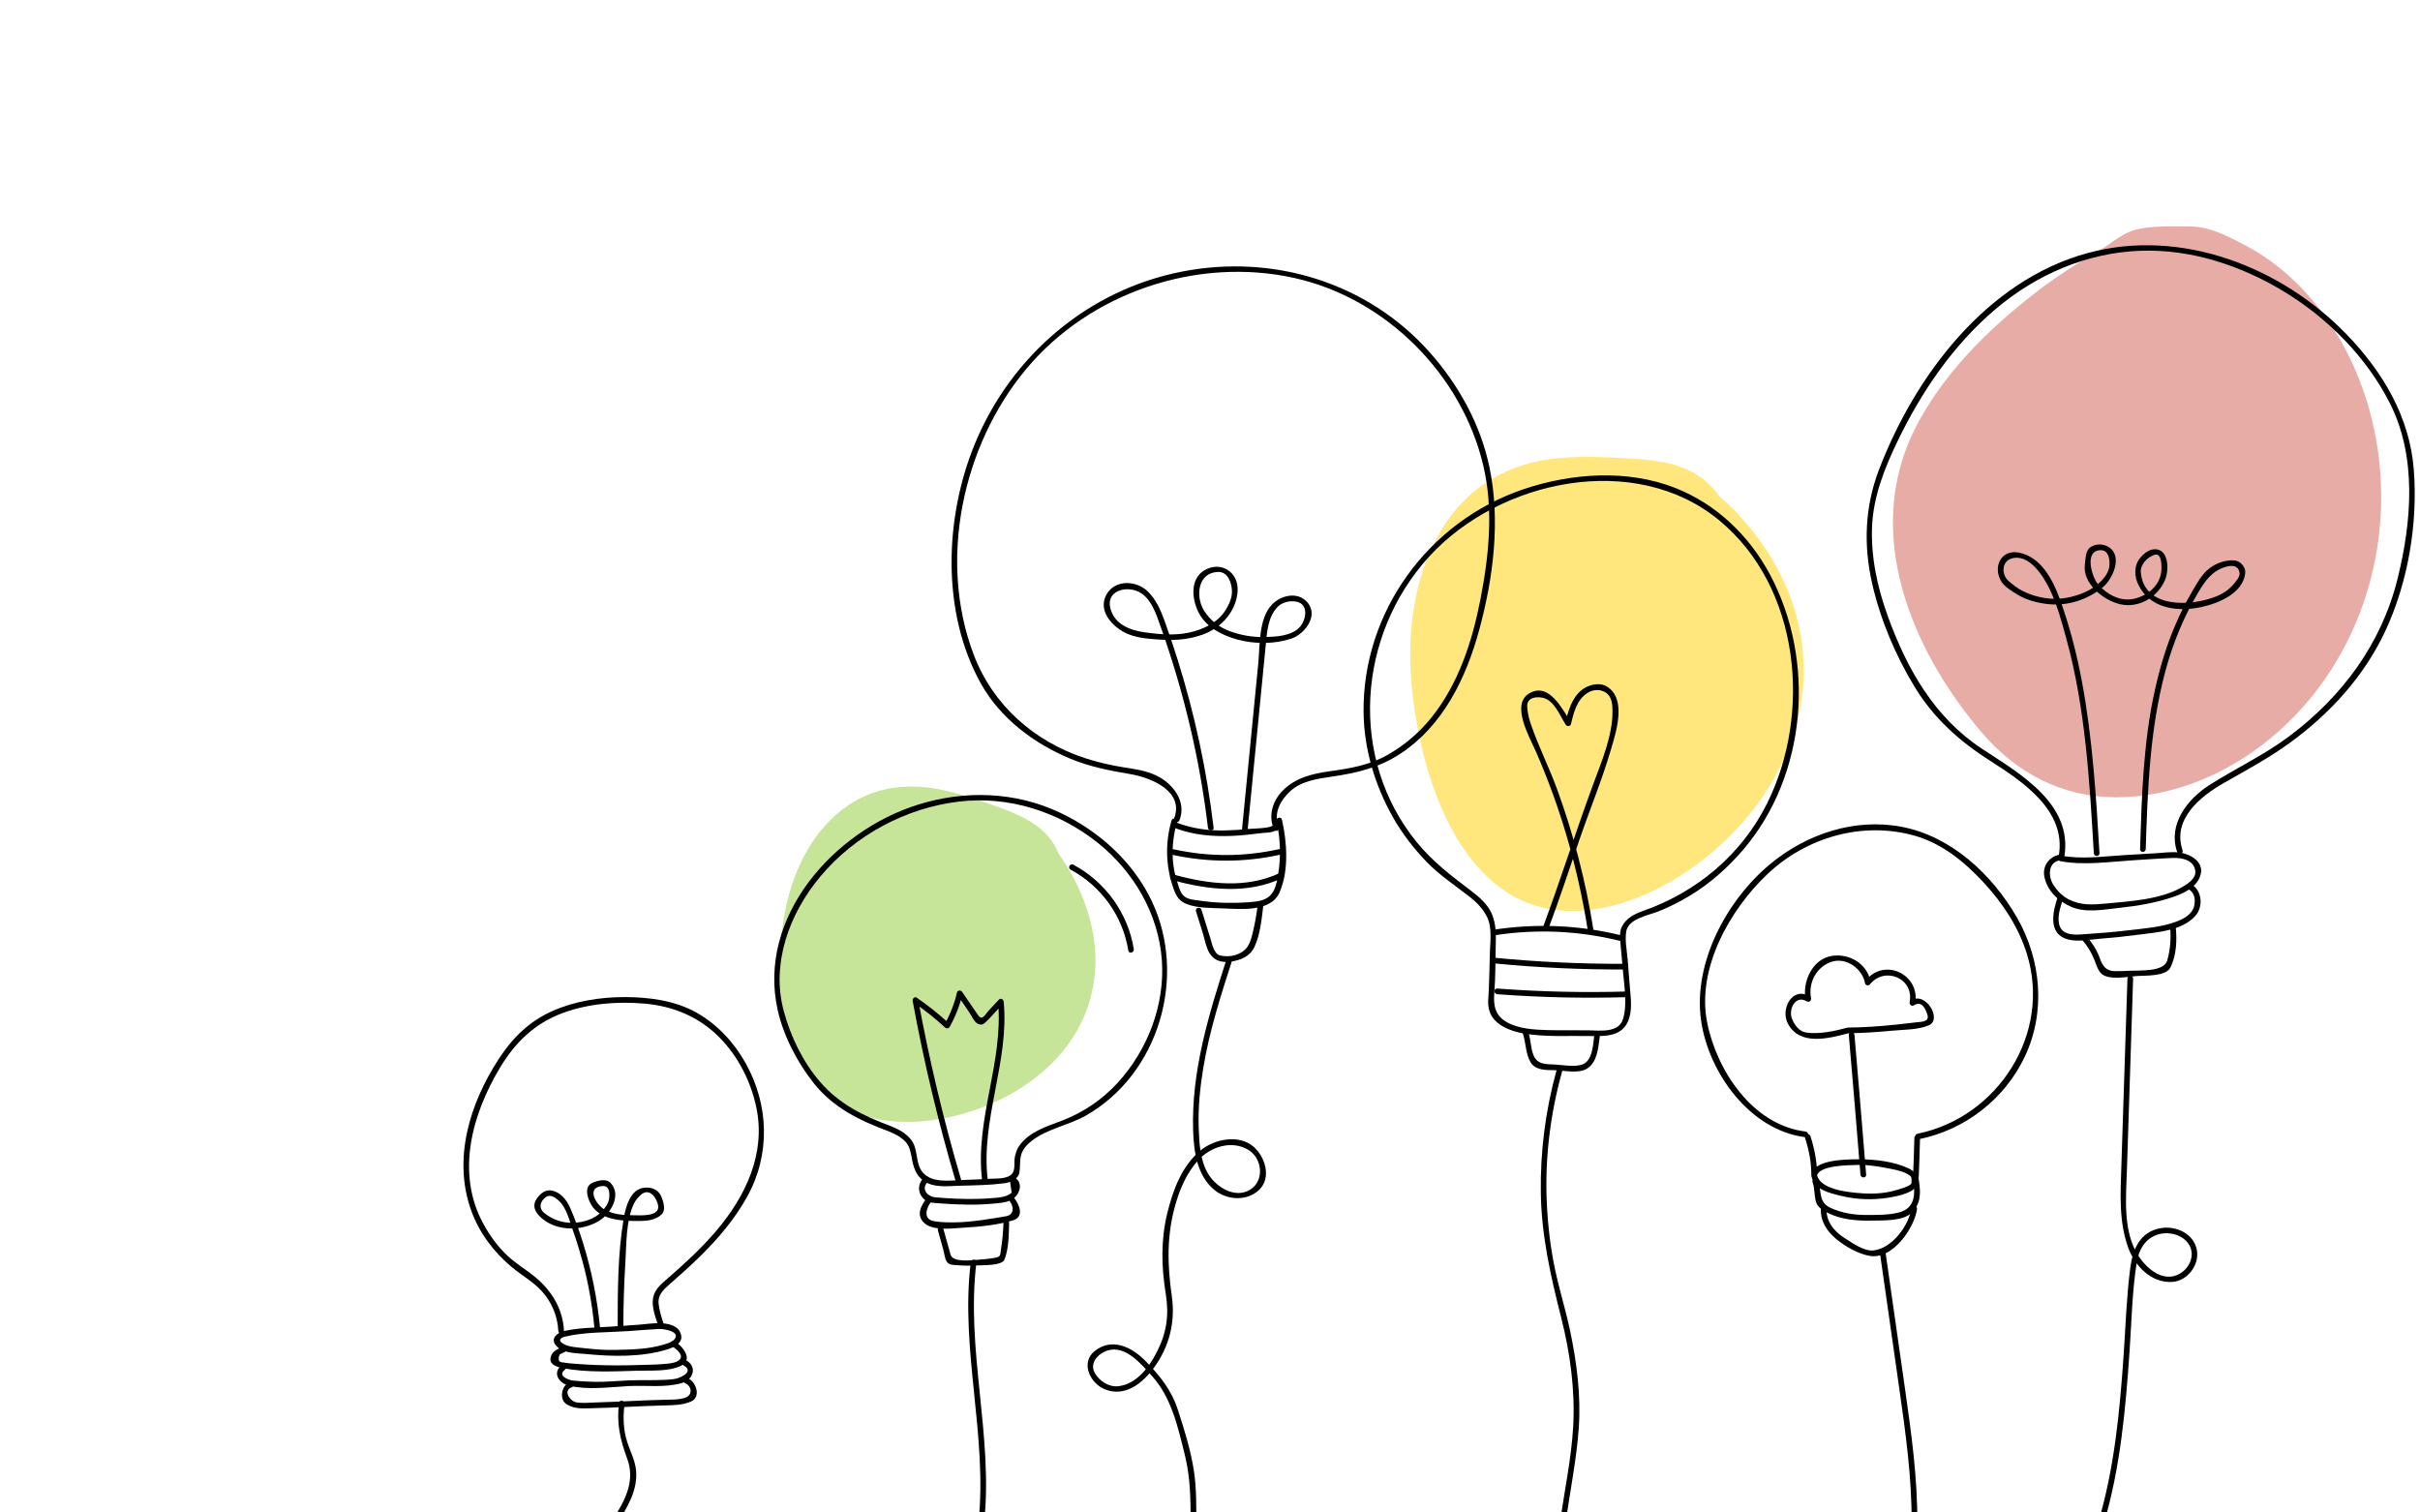 <?xml version="1.0" encoding="utf-8"?>
<!-- Generator: Adobe Illustrator 16.0.0, SVG Export Plug-In . SVG Version: 6.00 Build 0)  -->
<!DOCTYPE svg PUBLIC "-//W3C//DTD SVG 1.1//EN" "http://www.w3.org/Graphics/SVG/1.1/DTD/svg11.dtd">
<svg version="1.1" id="Layer_1" xmlns="http://www.w3.org/2000/svg" xmlns:xlink="http://www.w3.org/1999/xlink" x="0px" y="0px"
	 width="1280px" height="800px" viewBox="0 0 1280 800" enable-background="new 0 0 1280 800" xml:space="preserve">
<path fill="#E8ACA6" d="M1196.887,393.735c46.651-35.876,68.955-95.878,61.016-154.253c-4.163-30.612-16.577-60.268-37.064-83.333
	c-9.369-10.548-20.479-19.638-32.91-26.214c-10.875-5.752-19.609-10.074-29.604-10.171c-6.921-0.068-13.494-0.127-18.202,0.183
	c-17.002,1.119-18.33,5.889-30.65,13.045c-11.418,6.632-22.535,13.796-32.988,21.901c-24.795,19.225-48.987,42.976-63.497,71.638
	c-27.942,55.201-2.044,117.305,35.204,160.923c18.362,21.501,42.552,34.156,70.871,34.248
	C1147.271,421.792,1174.582,410.889,1196.887,393.735z"/>
<path fill="#FFE67D" d="M828.71,481.782c24.828,0.854,49.886-10.224,70.714-26.038c20.176-15.319,37.884-36.62,47.474-62.13
	c9.153-24.353,9.391-51,1.116-74.911c-7.816-22.578-22.004-41.675-38.695-56.346c-3.026-4.13-6.519-7.778-10.752-10.582
	c-10.996-7.279-24.258-8.562-36.894-9.284c-12.438-0.709-24.97-1.319-37.468-0.155c-24.924,2.321-47.604,13.945-62.127,38.488
	c-14.994,25.334-18.23,56.128-15.065,85.17C752.662,417.86,775.912,479.966,828.71,481.782z"/>
<path fill="#C7E598" d="M455.008,589.561c19.071,6.371,40.641,4.285,59.849-2.163c18.608-6.244,36.465-17.329,48.85-33.299
	c11.822-15.246,17.18-34.198,15.411-53.174c-1.67-17.918-8.955-34.833-19.04-49.17c-1.543-3.649-3.541-7.062-6.278-10.045
	c-7.104-7.743-17.13-11.736-26.784-15.184c-9.498-3.393-19.09-6.736-29-8.806c-19.764-4.127-39.594-1.1-55.614,13.036
	c-16.537,14.591-25.024,35.806-28.212,57.255C408.498,526.316,414.453,576.014,455.008,589.561z"/>
<g>
	<defs>
		<rect id="SVGID_1_" width="1280.473" height="800"/>
	</defs>
	<clipPath id="SVGID_2_">
		<use xlink:href="#SVGID_1_"  overflow="visible"/>
	</clipPath>
	<g clip-path="url(#SVGID_2_)">
		<g>
			<g>
				<g>
					<g>
						<path d="M623.813,433.952c4.008-10.007-3.45-19.531-12.172-23.74c-5.508-2.658-11.797-3.473-17.768-4.43
							c-6.698-1.074-13.25-2.601-19.704-4.694c-26.997-8.757-48.896-27.97-59.073-54.629
							c-19.063-49.938-6.097-110.728,27.641-151.223c33.744-40.501,90.464-59.609,141.836-48.209
							c48.588,10.781,88.735,51.161,100.033,99.46c5.415,23.15,2.949,47.418-1.561,70.487c-4.36,22.304-11.554,44.7-25.98,62.634
							c-6.4,7.957-14.284,14.646-23.155,19.686c-9.486,5.388-19.704,7.146-30.352,8.613c-9.337,1.286-18.358,3.416-25.151,10.324
							c-5.398,5.489-7.657,13.309-4.574,20.473c0.763,1.772,3.347,0.243,2.59-1.514c-3.067-7.128,0.923-14.048,6.178-18.831
							c5.775-5.257,14.334-6.486,21.756-7.56c13.264-1.917,24.97-4.689,36.318-12.123c22.552-14.77,34.814-40.1,41.68-65.343
							c7.525-27.669,11.37-57.934,5.454-86.244c-4.758-22.774-16.433-43.776-31.866-61.026
							c-32.859-36.726-82.397-51.746-130.387-42.48c-49.798,9.615-90.473,44.305-109.78,90.84
							c-16.239,39.138-18.008,89.46,3.083,127.191c10.326,18.471,28.005,31.645,47.255,39.682
							c10.263,4.285,20.939,6.332,31.842,8.181c11.003,1.865,28.782,9.158,22.966,23.68
							C620.2,434.952,623.103,435.726,623.813,433.952L623.813,433.952z"/>
					</g>
				</g>
				<g>
					<g>
						<path d="M622.004,438.186c9.525,3.534,19.447,4.342,29.536,3.948c5.307-0.207,10.597-0.838,15.861-1.501
							c2.769-0.349,7.047,0.024,8.61-2.746c0.953-1.687-1.639-3.198-2.59-1.514c-1.063,1.881-10.799,1.841-13.058,2.082
							c-4.104,0.439-8.22,0.691-12.346,0.789c-8.611,0.204-17.129-0.95-25.216-3.951
							C620.984,434.618,620.208,437.519,622.004,438.186L622.004,438.186z"/>
					</g>
				</g>
				<g>
					<g>
						<path d="M619.645,434.042c-3.438,11.902-3.082,24.261,1.05,35.942c1.349,3.814,2.978,6.613,6.814,8.145
							c5.762,2.302,13.669,2.123,19.755,2.367c9.318,0.374,24.959,1.895,29.508-8.445c5.036-11.448,3.977-26.638,1.293-38.488
							c-0.427-1.887-3.319-1.087-2.893,0.797c2.396,10.584,2.455,21.229,0.18,31.84c-1.442,6.728-4.422,9.834-11.287,10.665
							c-4.947,0.599-9.954,0.723-14.932,0.678c-5.475-0.049-10.939-0.59-16.35-1.401c-2.874-0.432-5.703-0.68-7.595-3.374
							c-1.361-1.938-1.974-4.573-2.686-6.811c-3.21-10.084-2.878-21.028,0.035-31.117
							C623.075,432.977,620.18,432.187,619.645,434.042L619.645,434.042z"/>
					</g>
				</g>
				<g>
					<g>
						<path d="M619.847,452.093c19.312,4.201,38.298,4.177,57.598-0.078c1.89-0.416,1.088-3.309-0.797-2.893
							c-18.8,4.144-37.192,4.17-56.003,0.078C618.759,448.79,617.957,451.682,619.847,452.093L619.847,452.093z"/>
					</g>
				</g>
				<g>
					<g>
						<path d="M619.949,465.493c19.318,5.266,39.87,7.657,58.539-1.167c1.748-0.826,0.225-3.412-1.514-2.59
							c-17.893,8.457-37.761,5.897-56.227,0.864C618.877,462.091,618.084,464.985,619.949,465.493L619.949,465.493z"/>
					</g>
				</g>
				<g>
					<g>
						<path d="M632.58,481.967c1.178,3.771,2.356,7.542,3.534,11.313c1.071,3.429,1.735,7.711,3.59,10.817
							c2.501,4.188,6.715,5.209,11.427,4.513c5.192-0.767,10.014-2.746,12.352-7.693c3.079-6.517,3.849-14.821,4.699-21.901
							c0.23-1.918-2.772-1.896-3,0c-0.588,4.896-1.47,9.709-2.618,14.503c-1.412,5.893-2.982,9.673-9.168,11.622
							c-2.53,0.798-5.334,0.814-7.912,0.274c-3.464-0.726-4.443-6.425-5.298-9.16c-1.571-5.028-3.142-10.057-4.712-15.084
							C634.898,479.329,632.001,480.115,632.58,481.967L632.58,481.967z"/>
					</g>
				</g>
				<g>
					<g>
						<path d="M641.908,437.81c-3.593-30.231-9.966-59.951-19.06-89.005c-2.209-7.06-4.59-14.068-7.099-21.026
							c-1.942-5.386-4.326-10.518-8.358-14.663c-6.076-6.245-17.684-6.801-22.188,1.404c-4.988,9.085,4.17,18.014,11.798,21.005
							c5.677,2.227,12.379,2.547,18.4,2.878c7.107,0.391,14.212-0.382,20.917-2.811c9.784-3.543,17.662-12.401,18.291-22.96
							c0.604-10.144-8.99-16.12-17.606-10.96c-7.934,4.751-6.498,15.984-2.758,22.819c4.111,7.516,12.428,11.688,20.37,13.822
							c8.985,2.414,19.534,2.435,28.377-0.517c6.942-2.317,14.529-11.863,8.699-18.98c-4.983-6.084-13.982-4.174-18.907,0.966
							c-7.146,7.457-6.319,21.655-7.244,31.088c-2.902,29.606-5.804,59.212-8.705,88.818c-0.188,1.926,2.813,1.907,3,0
							c3.224-32.896,6.448-65.791,9.673-98.687c0.682-6.958,1.133-14.648,6.238-19.976c2.434-2.54,6.463-3.413,9.805-2.815
							c6.742,1.207,5.383,9.309,2.192,13.166c-4.29,5.184-13.269,5.475-19.401,5.566c-6.127,0.092-12.22-0.998-17.957-3.121
							c-5.577-2.064-10.409-5.792-13.549-10.846c-4.605-7.413-3.403-20.062,7.339-20.461c5.39-0.2,7.315,5.906,7.435,10.116
							c0.101,3.57-1.505,7.042-3.329,9.997c-4.187,6.785-11.917,10.353-19.405,11.979c-7.523,1.635-15.691,0.917-23.246-0.121
							c-7.804-1.071-15.867-4.077-18.229-12.315c-2.768-9.652,8.072-12.532,14.93-9.121c6.706,3.336,9.364,12.222,11.667,18.713
							c12.182,34.344,20.611,69.856,24.913,106.046C639.134,439.706,642.137,439.729,641.908,437.81L641.908,437.81z"/>
					</g>
				</g>
			</g>
			<g>
				<g>
					<path d="M648.774,507.289c-9.465,29.383-18.687,59.439-17.7,90.651c0.353,11.149,2.104,24.021,11.313,31.514
						c6.645,5.406,17.091,5.994,23.479,0.018c6.847-6.405,3.345-17.646-2.863-22.966c-7.745-6.637-20.556-4.081-27.854,1.881
						c-10.11,8.259-14.8,21.194-17.79,33.515c-3.412,14.061-3.061,28.348-0.753,42.53c1.796,11.039,0.46,20.486-4.613,30.477
						c-4.159,8.189-10.832,17.329-20.708,18.325c-4.86,0.49-9.645-2.764-12.051-6.735c-3.382-5.582,1.772-10.766,6.842-12.239
						c9.426-2.74,17.674,7.416,23.191,13.499c10.456,11.529,13.843,27.374,17.486,42.093c2.918,11.792,3,23.581,3.002,35.659
						c0,1.935,3,1.935,3,0c-0.001-9.094,0.119-18.202-1.226-27.219c-1.66-11.134-5.149-22.264-8.639-32.931
						c-3.414-10.434-9.873-18.356-17.535-26.001c-7.194-7.177-17.556-11.882-26.432-4.659c-7.601,6.187-2.192,17.04,5.379,20.125
						c10.711,4.365,20.042-3.142,26.091-11.459c8.177-11.244,11.354-24.187,9.401-37.846c-2.36-16.507-2.739-31.866,1.839-48.091
						c2.428-8.604,6.076-17.115,12.156-23.776c6.516-7.138,17.642-10.667,26.374-5.524c7.573,4.461,8.768,16.403,1.07,21.134
						c-7.949,4.885-17.734-1.255-21.96-7.989c-4.589-7.313-4.995-16.849-5.259-25.212c-0.332-10.493,0.743-21.004,2.455-31.342
						c3.198-19.305,9.21-38.052,15.197-56.634C652.262,506.239,649.365,505.455,648.774,507.289L648.774,507.289z"/>
				</g>
			</g>
		</g>
		<g>
			<g>
				<g>
					<g>
						<path d="M954.951,598.496c-27.956-3.401-47.109-32.381-52.064-58.055c-5.45-28.238,12.014-59.229,31.912-78.073
							c20.641-19.548,50.408-28.163,77.997-20.31c14.532,4.138,26.3,13.829,36.39,24.725c10.071,10.876,18.435,23.474,22.87,37.698
							c13.177,42.256-15.312,86.522-57.819,95.182c-1.896,0.386-1.091,3.277,0.797,2.893c24.241-4.938,45.141-21.052,55.812-43.4
							c11.372-23.816,8.868-51.562-4.158-74.08c-13.09-22.628-34.666-42.767-60.892-47.755
							c-24.979-4.751-50.469,3.841-69.667,19.856c-22.877,19.086-40.594,52.075-36.418,82.349
							c3.831,27.782,25.955,58.408,55.241,61.971C956.869,601.729,956.847,598.727,954.951,598.496L954.951,598.496z"/>
					</g>
				</g>
				<g>
					<g>
						<path d="M954.697,601.728c2.091,6.489,3.438,13.122,3.352,19.963c-0.021,1.653,2.69,2.101,2.946,0.398
							c0.879-5.838,16.949-5.769,21.27-5.9c5.937-0.18,12.077,0.882,17.863,2.057c3.37,0.684,7.435,1.479,10.177,3.692
							c1.098,0.887,0.66,2.294,0.771,3.554c0.167,1.89-7.066,3.647-8.412,4.056c-6.456,1.962-13.362,2.056-20.025,1.452
							c-6.395-0.579-20.071-2.074-21.644-9.707c-0.39-1.895-3.281-1.091-2.893,0.797c1.502,7.292,9.704,8.993,15.898,10.487
							c8.18,1.974,16.711,2.241,25.001,0.891c3.908-0.637,15.306-2.667,15.074-7.976c-0.176-4.04-0.956-5.841-4.887-7.657
							c-7.656-3.536-17.884-4.716-26.3-4.657c-5.89,0.041-23.565,0-24.787,8.115c0.982,0.133,1.964,0.266,2.946,0.398
							c0.09-7.099-1.288-14.023-3.459-20.76C956.999,599.097,954.103,599.881,954.697,601.728L954.697,601.728z"/>
					</g>
				</g>
				<g>
					<g>
						<path d="M1014.886,622.101c0.208-6.749,0.555-13.492,0.674-20.244c0.034-1.936-2.966-1.933-3,0
							c-0.119,6.752-0.466,13.495-0.674,20.244C1011.826,624.036,1014.826,624.03,1014.886,622.101L1014.886,622.101z"/>
					</g>
				</g>
				<g>
					<g>
						<path d="M958.725,625.321c1.318,3.52,0.708,7.32,1.971,10.859c0.944,2.649,3.667,4.072,5.984,5.282
							c7.176,3.745,15.678,4.308,23.61,4.143c5.945-0.123,16.103,0.354,20.83-4.103c5.637-5.313,4.723-12.757,3.331-19.724
							c-0.379-1.896-3.271-1.092-2.893,0.797c1.534,7.681,2.116,16.336-7.136,18.729c-5.488,1.42-11.892,1.333-17.533,1.337
							c-6.45,0.005-12.816-1.076-18.695-3.771c-6.607-3.027-4.511-8.833-6.577-14.348
							C960.945,622.729,958.045,623.506,958.725,625.321L958.725,625.321z"/>
					</g>
				</g>
				<g>
					<g>
						<path d="M963.145,638.852c-0.514,6.742,2.927,12.161,7.941,16.375c4.787,4.023,11.766,8.05,17.994,9.073
							c11.929,1.961,23.473-14.674,24.886-24.76c0.265-1.891-2.625-2.706-2.893-0.797c-1.301,9.284-10.141,21.523-20.102,22.644
							c-5.068,0.569-11.316-4.035-15.433-6.624c-5.611-3.53-9.92-9.017-9.395-15.911
							C966.292,636.921,963.291,636.936,963.145,638.852L963.145,638.852z"/>
					</g>
				</g>
				<g>
					<g>
						<path d="M987.053,621.322c-1.985-24.666-4.046-49.326-6.179-73.979c-0.165-1.912-3.167-1.929-3,0
							c2.133,24.653,4.193,49.313,6.179,73.979C984.207,623.237,987.208,623.252,987.053,621.322L987.053,621.322z"/>
					</g>
				</g>
				<g>
					<g>
						<path d="M977.095,543.568c-6.865,1.822-14.568,3.555-21.696,2.58c-3.787-0.518-6.287-4.063-7.584-7.306
							c-1.976-4.94,1.823-12.86,7.881-9.188c1.203,0.73,2.438-0.461,2.203-1.693c-1.535-8.073,2.742-16.423,10.634-19.165
							c7.874-2.735,16.589,3.56,17.927,11.283c0.183,1.056,1.829,1.514,2.507,0.662c7.812-9.809,23.526-3.387,21.084,9.318
							c-0.234,1.216,1.007,2.447,2.203,1.693c4.472-2.814,6.357,2.404,7.155,4.849c1.303,3.992-3.137,3.821-5.326,4.081
							c-3.846,0.456-7.693,0.894-11.545,1.299c-8.325,0.877-16.672,1.444-25.044,1.533c-1.934,0.021-1.936,3.021,0,3
							c7.733-0.082,15.432-0.597,23.128-1.339c6.255-0.604,13.816-0.374,19.654-2.883c7.029-3.02-1.577-18.14-9.536-13.13
							c0.734,0.564,1.469,1.129,2.203,1.693c2.945-15.321-16.222-24.638-26.098-12.236c0.836,0.221,1.671,0.441,2.507,0.662
							c-1.652-9.54-11.173-15.091-20.395-13.682c-10.44,1.595-15.731,13.794-13.951,23.157c0.734-0.564,1.469-1.129,2.203-1.693
							c-9.189-5.572-15.607,6.608-11.599,14.277c6.281,12.017,21.532,7.973,32.281,5.119
							C979.76,545.965,978.967,543.071,977.095,543.568L977.095,543.568z"/>
					</g>
				</g>
			</g>
			<g>
				<g>
					<path d="M994.471,663.629c3.319,23.249,6.639,46.498,9.958,69.746c3.415,23.929,6.827,47.908,6.677,72.135
						c-0.012,1.936,2.988,1.934,3,0c0.148-23.839-3.147-47.447-6.508-70.994c-3.409-23.896-6.822-47.789-10.234-71.684
						C997.091,660.923,994.2,661.738,994.471,663.629L994.471,663.629z"/>
				</g>
			</g>
		</g>
		<g>
			<g>
				<g>
					<g>
						<path d="M1091.86,453.324c4.768-28.289-23.766-44.258-43.602-57.318c-25.161-16.566-39.72-42.335-49.749-70.099
							c-5.48-15.168-8.979-31.103-8.336-47.294c0.632-15.928,6.669-31.131,13.518-45.305c12.662-26.207,29.393-50.769,51.685-69.709
							c21.687-18.426,48.737-30.118,77.318-30.984c26.555-0.805,52.744,7.885,75.268,21.536
							c23.298,14.121,43.819,34.834,56.154,59.233c14.344,28.372,11.461,62.659,4.055,92.596
							c-8.539,34.515-29.245,62.427-57.462,83.548c-13.291,9.949-28.169,16.819-42.086,25.7
							c-11.661,7.442-22.062,20.819-17.096,35.308c0.623,1.819,3.521,1.038,2.893-0.797c-5.547-16.188,9.126-28.337,21.546-35.43
							c11.91-6.802,23.815-13.164,34.956-21.233c21.275-15.409,39.363-35.141,50.595-59.03
							c12.196-25.941,17.412-57.19,15.198-85.711c-2.157-27.787-16.385-51.618-35.392-71.334
							c-34.553-35.841-87.469-56.459-136.688-43.276c-53.743,14.396-91.809,64.985-110.828,114.816
							c-7.488,19.621-8.205,39.729-3.576,60.112c4.354,19.176,12.434,38.262,22.696,55.017
							c10.073,16.444,23.569,28.437,39.693,38.73c17.218,10.991,40.363,26.299,36.348,50.128
							C1088.648,454.419,1091.539,455.229,1091.86,453.324L1091.86,453.324z"/>
					</g>
				</g>
				<g>
					<g>
						<path d="M1089.655,455.494c12.802,2.384,26.399,0.264,39.292-0.511c6.803-0.409,13.61-0.936,20.421-1.182
							c4.736-0.171,11.106,1.076,11.792,6.926c0.462,3.946-4.154,6.879-6.998,8.503c-11.604,6.626-27.317,7.44-40.285,8.682
							c-6.944,0.664-13.37,1.074-19.763-2.235c-3.347-1.732-5.996-4.519-8.023-7.64c-2.767-4.26-3.035-12.12,3.628-13.009
							c1.889-0.252,1.913-3.255,0-3c-5.569,0.742-9.539,5.844-8.42,11.575c1.457,7.469,7.237,12.973,14.004,15.958
							c7.967,3.514,17.428,1.519,25.739,0.627c9.657-1.036,19.237-2.644,28.452-5.782c6.025-2.052,12.878-5.334,14.531-12.051
							c1.637-6.649-5.632-10.643-10.995-11.396c-4.126-0.58-8.521,0.088-12.652,0.337c-5.716,0.343-11.431,0.687-17.146,1.029
							c-10.788,0.648-22.065,2.271-32.779,0.275C1088.562,452.249,1087.755,455.141,1089.655,455.494L1089.655,455.494z"/>
					</g>
				</g>
				<g>
					<g>
						<path d="M1088.472,474.255c-2.875,8.121-5.356,19.922,5.426,22.669c5.235,1.333,11.464,0.026,16.738-0.387
							c6.907-0.539,13.799-1.25,20.667-2.163c9.838-1.307,22.403-1.991,29.655-9.683c4.624-4.904,3.869-13.919-2.178-17.152
							c-1.705-0.912-3.221,1.678-1.514,2.59c3.459,1.851,4.074,5.394,3.306,8.97c-0.964,4.488-5.568,6.931-9.485,8.391
							c-7.895,2.94-17.117,3.602-25.404,4.596c-8.13,0.975-16.303,1.583-24.471,2.139c-5.226,0.355-11.466,0.261-12.292-6.514
							c-0.5-4.106,1.09-8.831,2.444-12.658C1092.012,473.224,1089.112,472.444,1088.472,474.255L1088.472,474.255z"/>
					</g>
				</g>
				<g>
					<g>
						<path d="M1101.537,497.391c2.613,3.051,4.616,6.308,6.129,10.025c1.047,2.574,1.538,4.883,3.316,7.063
							c3.614,4.432,14.697,2.066,19.354,1.743c4.254-0.296,15.203,0.339,17.613-4.418c3.292-6.494,3.579-14.644,2.837-21.742
							c-0.199-1.904-3.201-1.924-3,0c0.64,6.119,0.174,12.003-1.466,17.942c-1.709,6.188-14.809,5.173-19.818,5.461
							c-2.557,0.147-5.119,0.189-7.68,0.217c-4.859,0.052-6.758-2.806-8.264-7.063c-1.493-4.225-4.006-7.971-6.9-11.35
							C1102.397,493.798,1100.286,495.93,1101.537,497.391L1101.537,497.391z"/>
					</g>
				</g>
				<g>
					<g>
						<path d="M1110.47,451.287c-1.795-30.406-3.701-60.871-9.299-90.861c-2.784-14.916-6.602-29.706-11.821-43.961
							c-3.685-10.061-9.92-21.869-21.412-24.161c-9.406-1.876-13.865,7.278-9.646,14.831c1.758,3.147,5.908,5.599,8.872,7.396
							c4.651,2.818,10.012,4.221,15.355,4.905c10.695,1.369,21.699-2.11,29.89-8.993c4.895-4.113,10.473-15.987,3.194-20.927
							c-2.886-1.958-6.914-2.06-9.861-0.155c-2.712,1.752-2.591,6.24-2.989,9.014c-1.489,10.353,10.009,19.324,18.864,21.262
							c9.938,2.175,19.975-4.026,23.627-13.171c2.197-5.502,1.762-17.073-6.563-15.879c-3.24,0.465-7.207,4.292-8.352,7.241
							c-2.113,5.445-0.353,10.833,3.086,15.306c7.204,9.375,20.132,10.246,30.776,7.986c9.098-1.931,22.159-7.21,23.367-17.978
							c0.353-3.147-2.583-6.454-5.634-6.718c-4.723-0.408-9.727,1.439-13.44,4.284c-4.049,3.1-6.713,8.329-9.262,12.612
							c-3.261,5.481-6.043,11.237-8.572,17.085c-4.9,11.329-8.381,23.22-11.024,35.26c-6.006,27.36-6.812,55.581-7.696,83.473
							c-0.062,1.936,2.938,1.93,3,0c1.007-31.742,2.149-63.714,10.491-94.541c3.911-14.455,9.623-28.385,17.282-41.259
							c3.799-6.384,7.507-11.649,14.967-13.624c2.595-0.688,6.338-0.957,6.889,3.428c0.243,1.936-1.825,4.271-2.953,5.61
							c-2.748,3.263-5.706,5.249-9.67,6.819c-12.92,5.119-37.849,6.569-39.611-12.747c-0.389-4.264,3.428-8.041,7.154-9.345
							c4.17-1.459,3.856,6.565,3.709,8.436c-0.618,7.815-7.276,13.157-14.47,14.807c-7.132,1.636-14.261-2.287-18.84-7.456
							c-3.419-3.86-7.623-17.769,0.834-18.256c4.098-0.236,4.976,3.588,5.073,6.727c0.124,3.937-1.777,6.843-4.407,9.575
							c-4.719,4.901-11.465,7.568-18.013,8.828c-7.909,1.521-16.317,0.049-23.461-3.523c-2.813-1.406-5.307-3.373-7.653-5.445
							c-3.612-3.19-3.599-10.075,1.53-11.711c9.512-3.035,17.227,9.609,20.509,16.53c3.861,8.143,6.272,17.148,8.647,25.81
							c10.119,36.911,12.288,75.463,14.532,113.488C1107.583,453.209,1110.584,453.221,1110.47,451.287L1110.47,451.287z"/>
					</g>
				</g>
			</g>
			<g>
				<g>
					<path d="M1125.261,517.596c-1.069,32.981-2.139,65.963-3.207,98.944c-0.472,14.556-1.438,29.407,3.597,43.346
						c3.52,9.749,12.211,18.797,23.219,18.177c8.016-0.451,14.541-8.893,13.127-16.776c-1.558-8.68-10.788-13.064-19.033-11.697
						c-10.951,1.815-14.917,11.029-16.221,21.078c-1.973,15.205-2.443,30.692-3.497,45.981
						c-2.054,29.813-4.854,59.698-13.383,88.463c-0.552,1.859,2.344,2.647,2.893,0.797c8.785-29.628,11.505-60.437,13.619-91.136
						c1.065-15.465,1.351-31.272,3.727-46.603c1.066-6.879,4.284-13.035,11.259-15.207c6.321-1.968,14.683,0.469,17.244,6.953
						c2.342,5.928-1.94,12.602-7.471,14.656c-8.16,3.031-16.01-4.063-20.063-10.309c-8.402-12.942-6.554-31.104-6.08-45.745
						c1.069-32.981,2.138-65.963,3.207-98.944c0.021-0.659,0.043-1.319,0.064-1.979
						C1128.323,515.66,1125.323,515.666,1125.261,517.596L1125.261,517.596z"/>
				</g>
			</g>
		</g>
		<g>
			<g>
				<g>
					<g>
						<path d="M470.841,595.509c-14.347-5.345-26.939-11.535-37.13-23.321c-8.991-10.398-15.536-23.965-19.095-37.175
							c-6.89-25.578,2.913-51.879,19.394-71.537c18.224-21.738,45.045-36.115,73.155-39.491
							c26.278-3.155,52.705,5.284,73.281,21.652c19.161,15.242,32.395,37.795,34.105,62.399
							c1.636,23.534-7.546,47.328-23.325,64.631c-8.046,8.822-18.133,15.681-29.261,19.976c-8.29,3.199-17.455,5.805-22.857,13.398
							c-1.182,1.661-1.833,3.683-2.276,5.646c-0.9,3.994,1.161,8.712-3.792,10.705c-2.997,1.207-6.908,0.94-10.076,1.134
							c-4.363,0.267-8.731,0.441-13.101,0.58c-7.21,0.229-17.815,2.091-22.461-4.854c-3.302-4.936-1.719-11.769-5.607-16.548
							C478.892,599.136,475.047,597.188,470.841,595.509c-1.798-0.718-2.571,2.185-0.798,2.893c3.296,1.316,6.241,2.814,8.767,5.362
							c2.543,2.564,3.007,6.479,3.653,9.848c1.052,5.488,3.114,9.933,8.418,12.305c5.107,2.283,11.719,1.366,17.11,1.24
							c7.639-0.178,15.432-0.297,23.019-1.255c3.097-0.392,7.511-2.013,8.155-5.628c0.532-2.984,0.153-5.988,0.821-8.952
							c0.757-3.357,3.275-6.024,5.916-8.051c8.163-6.263,19.336-8.065,28.274-13.112c38.875-21.949,53.872-73.743,35.047-113.493
							c-9.871-20.844-28.113-37.227-48.801-46.937c-23.522-11.041-50.071-11.834-74.725-4.167
							c-44.744,13.915-85.391,59.611-74.338,108.775c3.125,13.902,10.406,27.648,19.213,38.744
							c10.298,12.974,24.321,19.678,39.47,25.32C471.86,599.078,472.637,596.178,470.841,595.509z"/>
					</g>
				</g>
				<g>
					<g>
						<path d="M488.92,622.664c-3.773,3.438-3.737,8.451,0.067,11.844c2.046,1.824,5.332,1.764,7.877,1.975
							c5.131,0.426,10.274,0.643,15.422,0.696c5.145,0.052,10.281-0.238,15.397-0.755c2.881-0.291,6.188-0.717,8.513-2.604
							c3.902-3.167,4.922-9.2-0.437-11.512c-1.757-0.758-3.287,1.826-1.515,2.59c0.283,1.991,0.565,3.983,0.848,5.975
							c-1.357,1.112-2.88,1.82-4.568,2.123c-2.108,0.559-4.508,0.602-6.681,0.785c-3.842,0.326-7.704,0.393-11.558,0.398
							c-3.86,0.005-7.719-0.188-11.571-0.419c-1.927-0.115-3.85-0.277-5.773-0.437c-4.672-0.388-8.103-4.708-3.9-8.538
							C492.474,623.479,490.346,621.364,488.92,622.664L488.92,622.664z"/>
					</g>
				</g>
				<g>
					<g>
						<path d="M490.344,633.559c-3.234,4.064-5.953,9.039-1.534,13.279c4.59,4.405,15.308,2.832,20.867,2.517
							c8.479-0.481,17.938-1.406,26.077-3.85c6.301-1.892,3.297-8.561,0.586-12.017c-1.193-1.521-3.301,0.617-2.121,2.121
							c2.113,2.694,2.161,6.862-1.965,7.672c-1.894,0.372-3.813,0.651-5.718,0.97c-4.957,0.827-9.931,1.509-14.937,1.961
							c-3.839,0.347-7.689,0.403-11.54,0.297c-2.065-0.057-4.119-0.233-6.15-0.613c-6.047-1.132-3.768-7.296-1.444-10.216
							C493.657,634.183,491.549,632.045,490.344,633.559L490.344,633.559z"/>
					</g>
				</g>
				<g>
					<g>
						<path d="M496.055,650.665c0.958,3.442,1.917,6.884,2.875,10.326c0.552,1.983,0.817,5.434,2.375,6.991
							c1.137,1.137,3.159,1.053,4.599,1.19c3.83,0.365,7.687,0.318,11.524,0.136c2.833-0.136,12.523,0.123,13.82-3.016
							c2.35-5.684,2.326-13.418,2.5-19.474c0.056-1.936-2.944-1.931-3,0c-0.138,4.788-0.576,9.505-1.352,14.235
							c-0.425,2.595,0.065,3.61-2.831,4.168c-3.017,0.582-6.077,0.867-9.138,1.086c-3.153,0.225-13.452,1.614-14.646-2.673
							c-1.279-4.59-2.557-9.179-3.834-13.768C498.43,648.007,495.535,648.798,496.055,650.665L496.055,650.665z"/>
					</g>
				</g>
				<g>
					<g>
						<path d="M508.365,623.992c-9.247-31.369-16.836-63.191-22.734-95.357c-0.734,0.564-1.469,1.129-2.203,1.693
							c5.814,4.003,11.29,8.391,16.471,13.184c0.698,0.646,1.865,0.564,2.356-0.304c3.109-5.498,5.366-11.248,6.8-17.402
							c-0.914,0.12-1.828,0.239-2.742,0.358c2.113,3.086,4.226,6.173,6.339,9.259c1.133,1.655,2.739,5.475,4.83,6.208
							c1.604,0.562,2.443,0.338,3.692-0.836c3.274-3.076,6.204-6.637,9.272-9.92c-0.854-0.354-1.707-0.707-2.561-1.061
							c3.032,31.938-12.368,62.478-8.418,94.437c0.234,1.894,3.237,1.917,3,0c-3.948-31.945,11.451-62.489,8.418-94.437
							c-0.115-1.216-1.591-2.098-2.561-1.061c-1.766,1.89-3.532,3.779-5.298,5.669c-1.799,1.925-3.433,5.841-5.671,2.572
							c-2.817-4.115-5.634-8.23-8.451-12.345c-0.69-1.008-2.427-0.993-2.742,0.358c-1.375,5.896-3.517,11.413-6.499,16.686
							c0.786-0.102,1.571-0.202,2.356-0.304c-5.369-4.968-11.053-9.505-17.078-13.652c-1.188-0.818-2.418,0.522-2.203,1.693
							c5.898,32.167,13.487,63.989,22.734,95.357C506.019,626.641,508.914,625.852,508.365,623.992L508.365,623.992z"/>
					</g>
				</g>
				<g>
					<g>
						<path d="M566.236,459.955c16.307,8.785,27.625,24.548,30.571,42.851c0.307,1.906,3.197,1.095,2.893-0.797
							c-3.059-19.007-15.034-35.531-31.95-44.644C566.047,456.447,564.533,459.038,566.236,459.955L566.236,459.955z"/>
					</g>
				</g>
			</g>
			<g>
				<g>
					<path d="M513.461,667.715c-5.693,46.049,8.985,91.729,4.066,137.795c-0.206,1.923,2.797,1.903,3,0
						c4.918-46.066-9.759-91.746-4.066-137.795C516.698,665.798,513.695,665.82,513.461,667.715L513.461,667.715z"/>
				</g>
			</g>
		</g>
		<g>
			<g>
				<g>
					<g>
						<path d="M840.087,544.962c-7.16-0.101-14.323,0.1-21.481-0.107c-7.065-0.204-15.098-0.61-21.426-4.097
							c-6.465-3.562-7.364-9.006-6.813-15.68c0.678-8.199,0.533-16.531,0.758-24.755c0.162-5.923,0.274-11.503-2.101-17.031
							c-2.1-4.886-6.552-8.788-10.683-11.924c-10.533-7.996-20.53-15.528-28.957-25.862c-36.243-44.45-31.509-109.506,6.57-151.157
							c37.109-40.588,109.063-56.023,153.653-18.909c42.555,35.419,48.756,101.905,25.069,149.475
							c-13.499,27.109-37.211,46.932-65.572,56.888c-4.563,1.603-8.868,3.749-11.179,8.188c-1.491,2.862-1.072,6.493-0.779,9.555
							c0.441,4.614,0.887,9.225,1.26,13.845c0.656,8.148,2.432,17.633,0.054,25.61C856.227,546.494,846.058,545.078,840.087,544.962
							c-1.936-0.038-1.932,2.962,0,3c9.021,0.176,18.643,0.639,21.699-9.62c1.758-5.896,0.459-13.014,0.058-19.011
							c-0.265-3.963-0.591-7.922-0.937-11.878c-0.419-4.785-1.492-9.836-0.784-14.628c1.011-6.842,11.441-8.598,16.69-10.621
							c5.91-2.278,11.559-5.187,16.979-8.451c10.734-6.465,20.229-14.926,28.336-24.446c33.744-39.635,38.28-100.084,14.003-145.512
							c-10.935-20.459-28.27-37.092-49.929-45.664c-25.355-10.035-55.134-7.936-80.542,0.686
							c-50.145,17.015-85.13,64.96-84.432,118.124c0.253,19.325,5.99,38.359,15.422,55.139c4.837,8.605,10.918,16.499,17.748,23.608
							c7.033,7.32,15.34,12.693,23.257,18.928c3.589,2.826,6.681,6.107,8.776,10.189c2.934,5.712,1.751,13.324,1.583,19.498
							c-0.176,6.458-0.271,12.925-0.553,19.379c-0.167,3.849-0.84,7.499,0.392,11.241c2.403,7.304,11.137,10.508,17.907,11.687
							c11.319,1.972,22.896,1.191,34.325,1.352C842.022,547.989,842.02,544.989,840.087,544.962z"/>
					</g>
				</g>
				<g>
					<g>
						<path d="M790.558,494.696c22.055-3.419,44.443-2.41,66.114,2.914c1.879,0.462,2.676-2.432,0.797-2.893
							c-22.219-5.46-45.101-6.419-67.708-2.914C787.854,492.1,788.666,494.989,790.558,494.696L790.558,494.696z"/>
					</g>
				</g>
				<g>
					<g>
						<path d="M790.125,509.547c23.131,2.255,46.345,3.337,69.585,3.24c1.935-0.008,1.935-3.008,0-3
							c-23.24,0.097-46.454-0.985-69.585-3.24C788.199,506.359,788.218,509.361,790.125,509.547L790.125,509.547z"/>
					</g>
				</g>
				<g>
					<g>
						<path d="M791.925,525.867c22.914,1.717,45.883,2.235,68.851,1.556c1.93-0.058,1.936-3.058,0-3
							c-22.968,0.68-45.937,0.161-68.851-1.556C789.994,522.723,790.008,525.724,791.925,525.867L791.925,525.867z"/>
					</g>
				</g>
				<g>
					<g>
						<path d="M805.547,546.949c1.607,4.939,1.358,10.299,4,14.9c2.498,4.351,8.343,4.127,12.653,4.208
							c4.874,0.092,12.882,2.04,17.309-0.879c5.456-3.599,5.79-10.925,6.647-16.815c0.275-1.892-2.615-2.706-2.893-0.797
							c-0.691,4.749-0.762,13.13-6.021,15.336c-4.173,1.75-10.663,0.328-15.043,0.155c-5.122-0.202-9.481-0.014-11.389-5.711
							c-1.213-3.624-1.187-7.551-2.372-11.194C807.844,544.32,804.946,545.104,805.547,546.949L805.547,546.949z"/>
					</g>
				</g>
				<g>
					<g>
						<path d="M818.994,491.264c5.731-15.438,10.917-31.07,16.246-46.649c5.484-16.03,12.013-31.785,16.791-48.042
							c2.75-9.357,8.677-27.301-2.429-33.619c-3.973-2.26-9.805-0.648-13.104,2.093c-5.2,4.32-6.962,10.787-8.479,17.116
							c0.914-0.119,1.827-0.239,2.741-0.358c-4.276-6.412-11.288-21.135-21.772-15.132c-10.154,5.814,0.108,23.377,3.354,30.771
							c13.252,30.194,22.365,62.153,27.492,94.71c0.3,1.907,3.19,1.095,2.893-0.797c-3.987-25.32-10.431-50.141-19.245-74.209
							c-4.199-11.467-9.773-22.439-13.733-33.973c-1.038-3.024-1.811-6.195-1.97-9.394c-0.244-4.92,4.781-5.458,8.17-4.728
							c6.266,1.351,9.044,9.502,12.223,14.267c0.685,1.026,2.421,0.977,2.741-0.358c1.458-6.086,3.039-12.612,8.537-16.323
							c3.167-2.138,7.419-2.316,10.47,0.111c2.721,2.165,2.968,6.325,2.979,9.484c0.048,12.95-5.8,26.644-10.216,38.593
							c-9.265,25.072-17.279,50.583-26.582,75.641C815.427,492.284,818.327,493.061,818.994,491.264L818.994,491.264z"/>
					</g>
				</g>
			</g>
			<g>
				<g>
					<path d="M823.331,566.01c-5.889,21.149-8.667,42.95-8.352,64.9c0.328,22.766,5.255,44.315,10.823,66.255
						c4.683,18.452,7.346,38.043,6.314,57.108c-0.929,17.173-4.706,34.214-6.985,51.236c-0.256,1.913,2.747,1.889,3,0
						c2.233-16.679,5.726-33.288,6.914-50.09c1.22-17.24-1.073-35.027-4.653-51.87c-2.308-10.856-5.639-21.465-7.934-32.327
						c-2.414-11.43-3.747-23.062-4.305-34.723c-1.124-23.482,1.771-47.067,8.069-69.693
						C826.743,564.939,823.849,564.148,823.331,566.01L823.331,566.01z"/>
				</g>
			</g>
		</g>
		<g>
			<g>
				<g>
					<g>
						<path d="M298.303,703.974c-0.515-11.409-6.394-21.158-15.064-28.349c-4.942-4.098-10.436-7.25-15.124-11.719
							c-5.023-4.789-9.101-10.459-12.424-16.53c-14.725-26.897-6.027-58.091,8.867-82.81c8.111-13.461,18.442-23.399,33.34-28.844
							c13.569-4.959,28.67-6.117,42.98-4.884c15.11,1.303,28.898,7.002,39.609,17.848c9.938,10.063,16.638,23.247,19.542,37.022
							c5.153,24.444-5.643,47.011-21.143,65.271c-7.741,9.119-16.608,17.259-25.609,25.108c-3.412,2.976-6.951,5.704-7.832,10.351
							c-0.888,4.685,1.177,10.035,2.615,14.389c0.604,1.828,3.501,1.045,2.893-0.797c-1.118-3.386-2.165-6.756-2.584-10.312
							c-0.554-4.696,2.5-7.57,5.724-10.38c5.634-4.908,11.185-9.892,16.514-15.131c9.492-9.33,18.159-19.63,24.624-31.306
							c12.37-22.343,11.482-48.525-0.884-70.636c-6.112-10.93-15.028-20.517-25.966-26.672c-11.323-6.372-24.923-8.168-37.719-8.203
							c-12.937-0.035-26.595,2.091-38.471,7.365c-12.278,5.454-21.104,14.187-28.378,25.346
							c-15.38,23.596-24.493,53.01-14.479,80.452c4.247,11.639,11.885,21.769,21.358,29.659c5.316,4.429,11.278,7.654,15.983,12.838
							c5.205,5.735,8.278,13.211,8.626,20.921C295.39,705.9,298.391,705.908,298.303,703.974L298.303,703.974z"/>
					</g>
				</g>
				<g>
					<g>
						<path d="M297.57,704.209c-4.181,1.525-6.594,4.729-2.706,8.292c3.731,3.42,10.514,3.233,15.211,3.698
							c13.873,1.373,29.276,1.7,42.796-2.428c2.785-0.851,7.763-2.976,7.51-6.67c-0.362-5.291-5.591-6.858-10.111-7.181
							c-4.064-0.289-8.356,0.474-12.41,0.762c-5.006,0.356-10.015,0.68-15.021,1.028
							C314.575,702.287,305.634,702.218,297.57,704.209c-1.877,0.464-1.081,3.356,0.798,2.893
							c10.724-2.648,22.861-2.288,33.859-3.031c5.469-0.369,10.936-0.875,16.41-1.146c2.248-0.111,11.835,1.319,7.903,5.663
							c-1.337,1.477-3.726,2.065-5.551,2.622c-8.111,2.478-17.251,2.621-25.644,2.797c-5.116,0.106-10.191-0.222-15.27-0.807
							c-2.38-0.274-4.76-0.435-7.132-0.799c-0.84-0.14-1.672-0.318-2.496-0.536c-0.772-0.185-7.562-2.762-2.08-4.763
							C300.169,706.444,299.392,703.544,297.57,704.209z"/>
					</g>
				</g>
				<g>
					<g>
						<path d="M297.289,712.5c-3.077,1.328-6.059,2.86-6.163,6.508c-0.091,3.215,4.685,4.318,6.925,4.729
							c12.463,2.29,26.138,1.685,38.746,1.286c7.361-0.232,16.229,0.579,23.131-2.481c7.224-3.202,1.113-10.563-3.033-13.102
							c-1.654-1.014-3.16,1.582-1.514,2.59c2.649,1.623,7.378,5.475,3.032,7.922c-1.936,1.09-4.616,1.262-6.76,1.47
							c-4.912,0.476-9.93,0.428-14.856,0.602c-7.449,0.264-14.9,0.212-22.347-0.066c-3.69-0.138-7.374-0.385-11.055-0.676
							c-1.968-0.155-3.923-0.322-5.868-0.68c-2.069-0.125-2.557-1.526-1.461-4.203c0.879-0.506,1.792-0.941,2.738-1.309
							C300.575,714.325,299.046,711.741,297.289,712.5L297.289,712.5z"/>
					</g>
				</g>
				<g>
					<g>
						<path d="M297.295,721.893c-5.396,4.111-1.884,9.719,3.841,11.077c9.917,2.354,21.231,0.722,31.255,0.173
							c9.319-0.509,19.288,1.021,28.377-1.646c6.086-1.785,8.062-8.819,2.15-11.977c-1.705-0.911-3.221,1.679-1.514,2.59
							c6.127,3.274-1.395,6.558-3.686,7.076c-2.109,0.478-4.317,0.567-6.472,0.669c-6.282,0.297-12.574,0.027-18.856,0.287
							c-5.798,0.241-11.544,0.843-17.356,0.756c-2.517-0.038-5.035-0.165-7.547-0.303c-1.538-0.084-3.068-0.229-4.599-0.391
							c-1.662-0.175-8.462-2.384-4.08-5.723C300.326,723.327,298.835,720.719,297.295,721.893L297.295,721.893z"/>
					</g>
				</g>
				<g>
					<g>
						<path d="M301.47,730.979c-4.464,1.614-6.067,9.288-1.554,11.921c4.074,2.376,8.084,2.067,12.677,1.973
							c6.542-0.134,13.081-0.452,19.618-0.755c6.538-0.303,13.075-0.59,19.618-0.755c4.875-0.122,9.041-0.123,13.604-2.024
							c5.531-2.306,2.836-10.442-1.549-12.329c-1.757-0.756-3.287,1.827-1.515,2.59c3.495,1.504,4.269,6.215,0.076,7.678
							c-2.842,0.991-5.664,1-8.636,1.046c-6.551,0.101-13.098,0.405-19.643,0.705c-6.531,0.299-13.062,0.604-19.597,0.795
							c-3.218,0.095-6.676,0.487-9.855-0.112c-3.285-0.619-7.006-6.189-2.445-7.839C304.072,733.22,303.293,730.319,301.47,730.979
							L301.47,730.979z"/>
					</g>
				</g>
				<g>
					<g>
						<path d="M317.381,702.287c-1.455-15.221-4.457-30.167-8.972-44.776c-1.968-6.366-4.205-12.714-6.912-18.807
							c-1.828-4.115-4.987-8.027-9.565-8.989c-3.267-0.688-5.822,1.373-7.676,3.778c-3.239,4.201-1.201,7.885,2.362,10.932
							c8.265,7.067,21.36,6.735,30.267,1.313c6.11-3.721,12.116-13.758,6.016-20.084c-2.373-2.46-6.878-1.171-9.506-0.028
							c-4,1.737-3.039,6.227-1.763,9.429c4.21,10.568,17.325,10.804,26.846,10.76c4.088-0.02,8.348-0.555,11.436-3.442
							c2.514-2.352,0.9-7.095-0.224-9.671c-1.952-4.472-7.631-5.593-11.724-3.69c-5.357,2.489-7.285,10.647-8.139,15.776
							c-3.11,18.677-3.115,38.404-3.121,57.29c0,1.935,3,1.935,3,0c0.003-11.563,0.365-23.112,1.083-34.652
							c0.608-9.771,0.253-21.228,4.292-30.345c0.841-1.897,2.146-3.479,3.643-4.894c4.914-4.645,8.911,1.967,9.4,5.647
							c0.75,5.645-9.08,5.015-12.464,4.967c-5.418-0.076-10.493-0.214-15.437-2.752c-4.984-2.559-10.663-12.252-1.307-12.728
							c3.666-0.187,3.556,4.501,3.275,6.575c-0.359,2.652-2.09,4.943-3.848,6.836c-3.836,4.132-9.694,5.815-15.142,6.037
							c-5.572,0.227-11.296-1.759-15.517-5.368c-3.024-2.586-1.842-6.192,1.047-8.239c2.491-1.765,5.407,0.558,7.103,2.19
							c3.926,3.78,5.494,10.74,7.27,15.708c1.924,5.384,3.568,10.865,5.063,16.382c3.091,11.405,5.093,23.09,6.216,34.846
							C314.563,704.195,317.565,704.213,317.381,702.287L317.381,702.287z"/>
					</g>
				</g>
			</g>
			<g>
				<g>
					<path d="M327.475,741.977c-1.504,10.528,0.552,19.604,4.225,29.435c4.659,12.471-1.563,23.022-8.218,33.342
						c-1.052,1.631,1.546,3.134,2.591,1.514c5.608-8.696,11.442-18.04,10.328-28.813c-0.533-5.148-3.151-9.979-4.695-14.863
						c-2.018-6.384-2.279-13.226-1.338-19.816C330.637,740.883,327.747,740.067,327.475,741.977L327.475,741.977z"/>
				</g>
			</g>
		</g>
	</g>
</g>
</svg>
